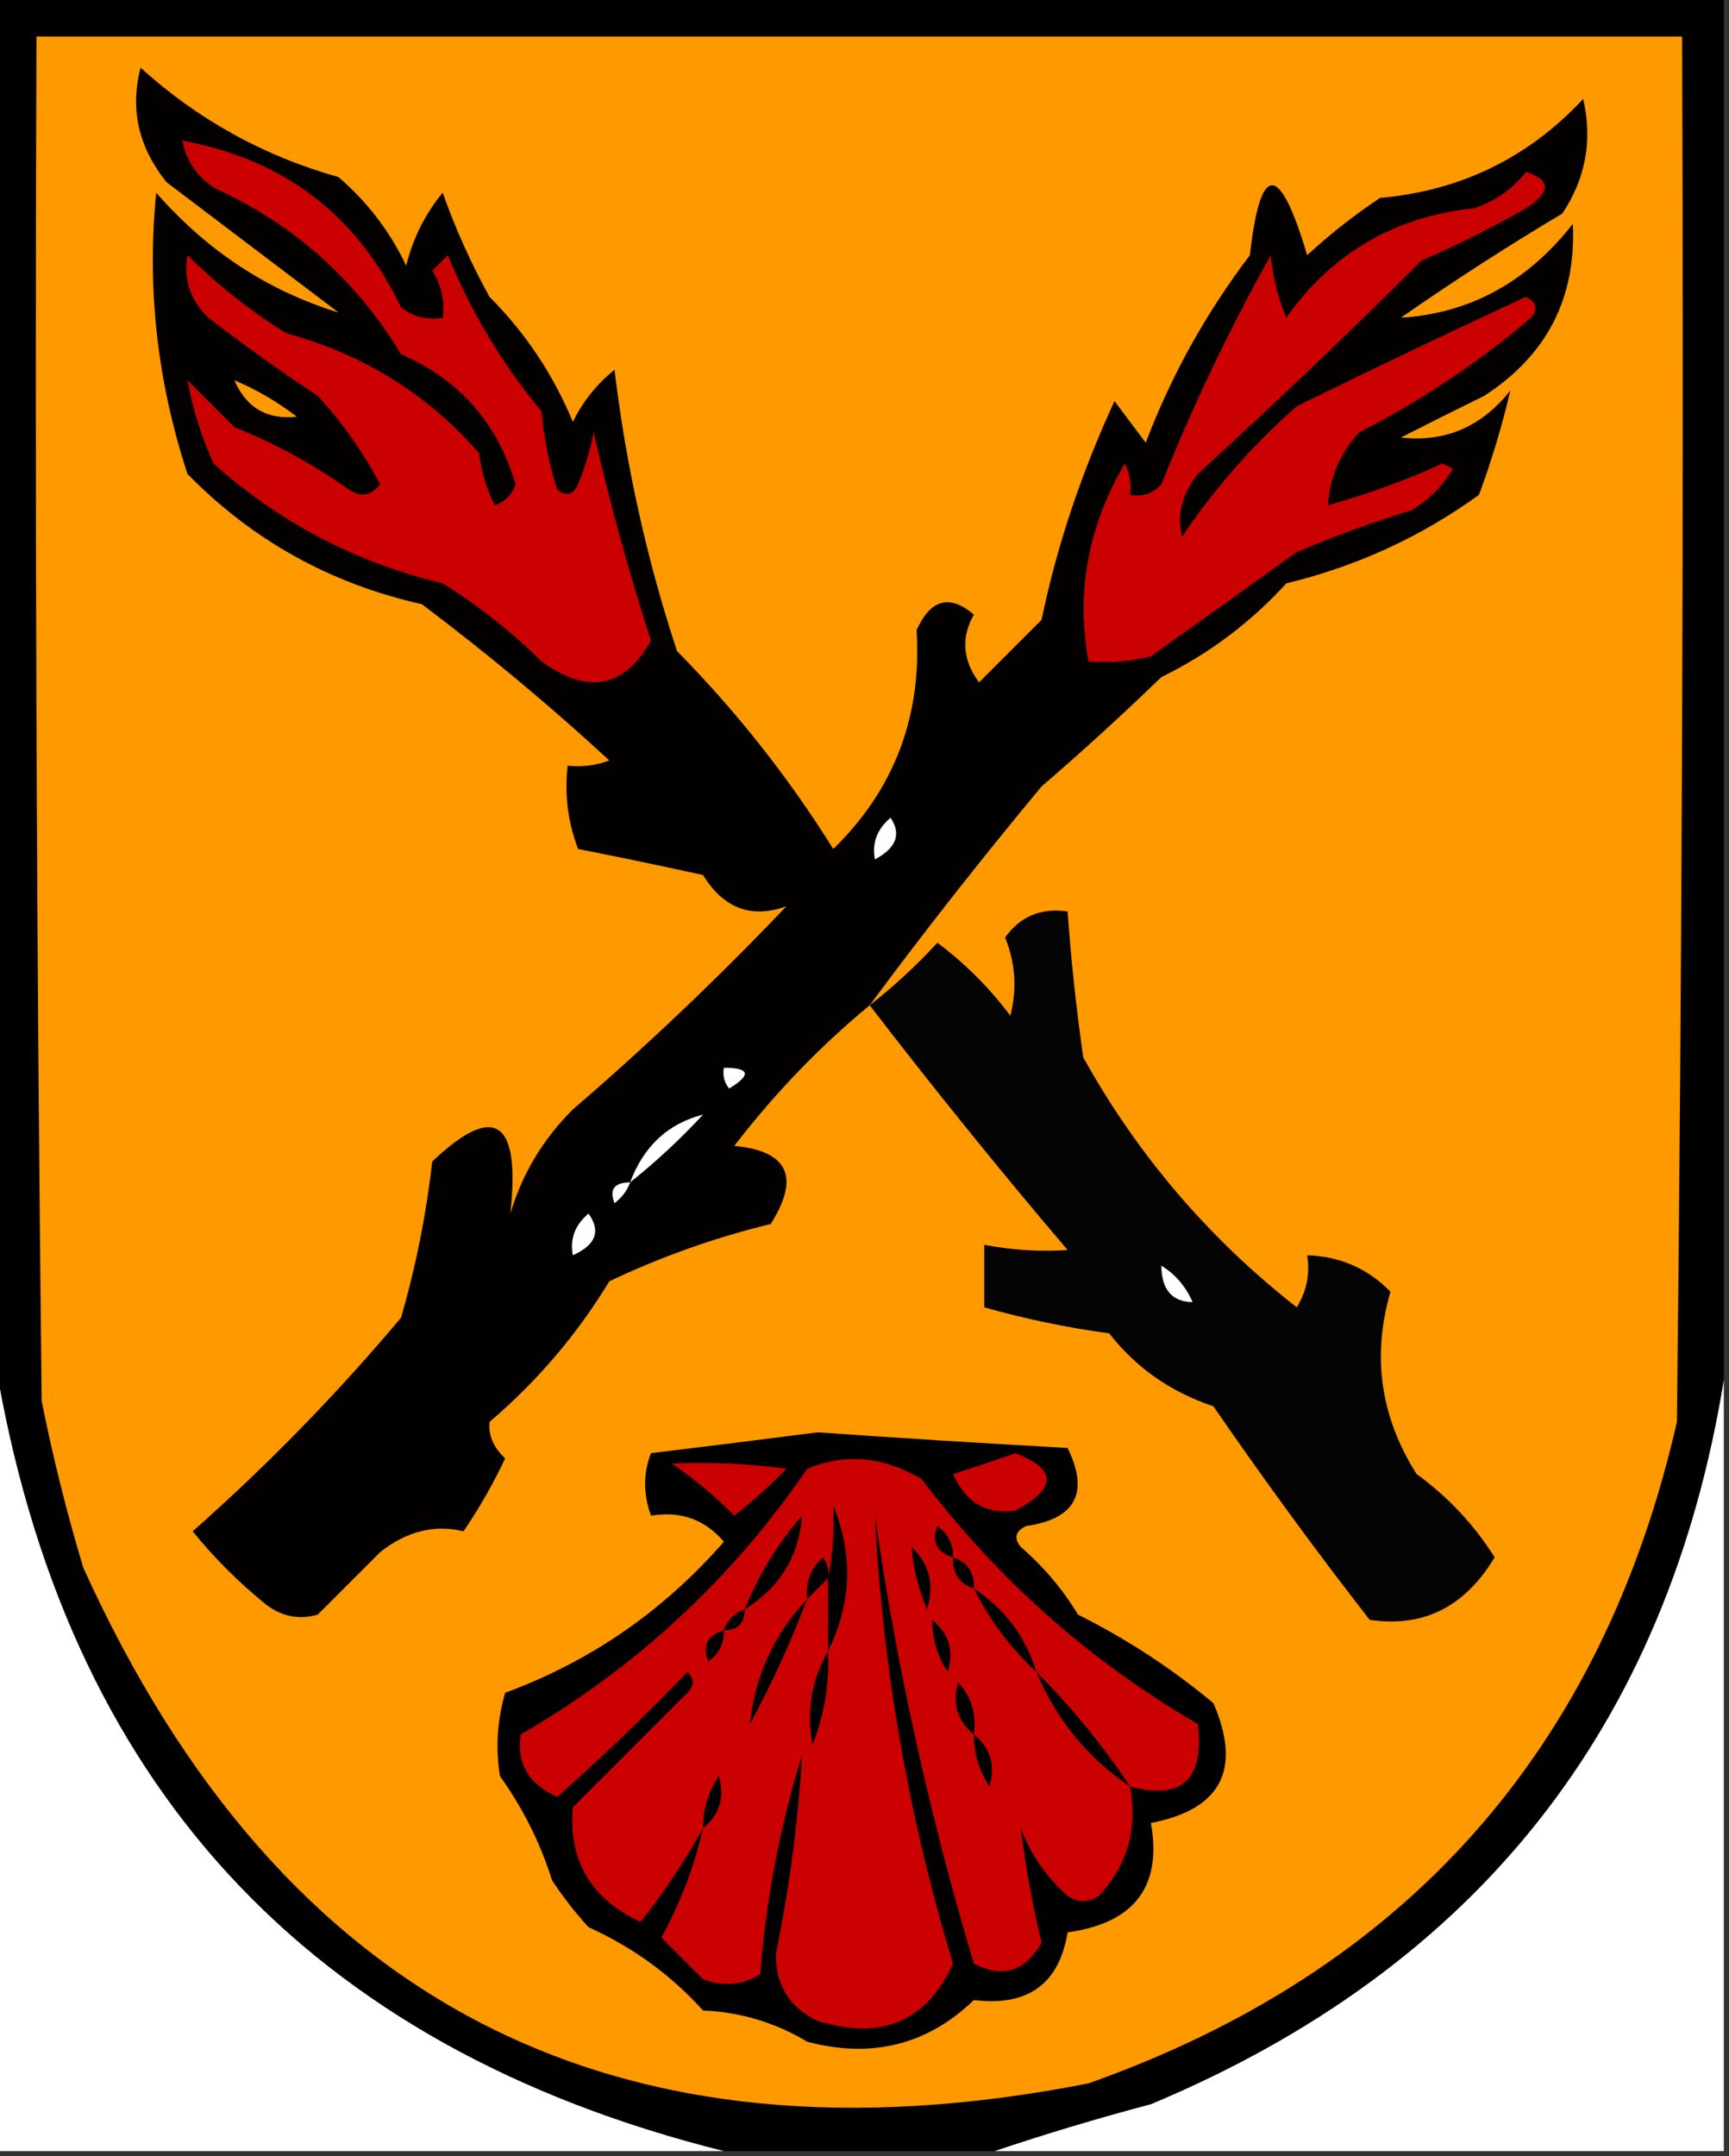 <?xml version="1.0" encoding="UTF-8"?>
<!DOCTYPE svg PUBLIC "-//W3C//DTD SVG 1.1//EN" "http://www.w3.org/Graphics/SVG/1.1/DTD/svg11.dtd">
<svg xmlns="http://www.w3.org/2000/svg" version="1.1" width="166px" height="207px" style="shape-rendering:geometricPrecision; text-rendering:geometricPrecision; image-rendering:optimizeQuality; fill-rule:evenodd; clip-rule:evenodd" xmlns:xlink="http://www.w3.org/1999/xlink">
<rect width="100%" height="100%" fill="#333333" stroke="none"/>
<g><path style="opacity:1" fill="#000000" d="M -0.5,-0.5 C 54.833,-0.5 110.167,-0.5 165.5,-0.5C 165.5,43.833 165.5,88.167 165.5,132.5C 160.089,165.759 141.756,188.926 110.5,202C 105.336,203.369 100.336,204.869 95.5,206.5C 86.833,206.5 78.167,206.5 69.5,206.5C 29.512,196.512 6.179,171.179 -0.5,130.5C -0.5,86.833 -0.5,43.167 -0.5,-0.5 Z"/></g>
<g><path style="opacity:1" fill="#fe9900" d="M 3.5,3.5 C 56.167,3.5 108.833,3.5 161.5,3.5C 161.667,47.835 161.5,92.168 161,136.5C 153.789,168.042 134.956,189.209 104.5,200C 59.155,208.901 26.988,192.401 8,150.5C 6.413,145.232 5.08,139.899 4,134.5C 3.5,90.835 3.333,47.168 3.5,3.5 Z"/></g>
<g><path style="opacity:1" fill="#020100" d="M 83.5,96.5 C 78.719,100.45 74.385,104.95 70.5,110C 75.671,110.494 76.838,112.994 74,117.5C 68.665,118.794 63.499,120.627 58.5,123C 55.417,128.088 51.583,132.588 47,136.5C 46.873,137.777 47.373,138.943 48.5,140C 47.353,142.444 46.019,144.777 44.5,147C 41.707,146.327 39.04,146.993 36.5,149C 34.473,151.027 32.473,153.027 30.5,155C 28.711,155.52 27.044,155.187 25.5,154C 22.887,151.877 20.554,149.544 18.5,147C 25.667,140.666 32.333,133.833 38.5,126.5C 39.917,121.607 40.917,116.607 41.5,111.5C 47.483,105.823 49.983,107.49 49,116.5C 50.13,112.69 52.13,109.357 55,106.5C 62.136,100.365 68.969,93.865 75.5,87C 72.141,88.21 69.474,87.21 67.5,84C 63.496,83.119 59.496,82.286 55.5,81.5C 54.52,78.913 54.187,76.247 54.5,73.5C 55.873,73.657 57.207,73.49 58.5,73C 52.815,67.754 46.815,62.755 40.5,58C 31.736,56.036 24.236,51.87 18,45.5C 15.087,36.614 14.087,27.614 15,18.5C 19.869,24.078 25.702,27.911 32.5,30C 27,25.833 21.5,21.667 16,17.5C 13.293,14.141 12.46,10.474 13.5,6.5C 18.988,11.478 25.321,14.978 32.5,17C 35.273,19.383 37.44,22.217 39,25.5C 39.639,22.888 40.806,20.554 42.5,18.5C 43.723,21.947 45.223,25.28 47,28.5C 50.451,31.956 53.118,35.956 55,40.5C 55.953,38.545 57.287,36.878 59,35.5C 60.097,44.697 62.097,53.697 65,62.5C 70.733,68.324 75.733,74.657 80,81.5C 85.851,75.796 88.518,68.796 88,60.5C 89.335,57.518 91.168,57.018 93.5,59C 92.251,61.21 92.418,63.376 94,65.5C 96,63.5 98,61.5 100,59.5C 101.45,52.481 103.784,45.481 107,38.5C 108,39.833 109,41.167 110,42.5C 112.454,36.037 115.788,30.037 120,24.5C 121.009,15.553 122.842,15.553 125.5,24.5C 127.69,22.476 130.023,20.643 132.5,19C 140.237,18.313 146.737,15.147 152,9.5C 152.912,13.453 152.245,17.119 150,20.5C 144.676,23.67 139.51,27.003 134.5,30.5C 141.113,30.086 146.613,27.086 151,21.5C 151.343,28.612 148.509,34.112 142.5,38C 139.853,39.299 137.186,40.632 134.5,42C 138.734,42.481 142.234,40.981 145,37.5C 144.243,40.784 143.243,44.117 142,47.5C 136.438,51.529 130.271,54.362 123.5,56C 120.066,59.77 116.066,62.77 111.5,65C 107.761,68.617 103.928,72.117 100,75.5C 94.262,82.394 88.762,89.394 83.5,96.5 Z"/></g>
<g><path style="opacity:1" fill="#cb0000" d="M 17.5,13.5 C 27.258,15.293 34.258,20.627 38.5,29.5C 39.689,30.429 41.022,30.762 42.5,30.5C 42.714,28.856 42.38,27.356 41.5,26C 42,25.5 42.5,25 43,24.5C 45.232,29.965 48.232,34.965 52,39.5C 52.226,42.095 52.726,44.595 53.5,47C 54.332,47.688 54.998,47.521 55.5,46.5C 56.154,44.885 56.654,43.218 57,41.5C 58.537,48.243 60.37,54.909 62.5,61.5C 59.948,66.043 56.448,66.71 52,63.5C 49.098,60.636 45.932,58.136 42.5,56C 34.168,54.001 26.835,50.168 20.5,44.5C 19.309,41.826 18.476,39.16 18,36.5C 19.5,38 21,39.5 22.5,41C 26.4,42.565 30.067,44.565 33.5,47C 34.635,47.749 35.635,47.583 36.5,46.5C 34.869,43.404 32.869,40.57 30.5,38C 26.912,35.623 23.412,33.123 20,30.5C 18.249,28.788 17.582,26.788 18,24.5C 20.894,27.361 24.061,29.861 27.5,32C 34.868,33.999 41.035,37.833 46,43.5C 46.202,45.256 46.702,46.922 47.5,48.5C 48.5,48.167 49.167,47.5 49.5,46.5C 47.764,40.599 44.097,36.432 38.5,34C 34.169,26.827 28.169,21.494 20.5,18C 18.859,16.871 17.859,15.371 17.5,13.5 Z"/></g>
<g><path style="opacity:1" fill="#cb0000" d="M 146.5,16.5 C 148.927,17.279 148.927,18.445 146.5,20C 143.254,21.859 139.921,23.525 136.5,25C 129.555,31.922 122.388,38.755 115,45.5C 113.459,47.477 112.959,49.477 113.5,51.5C 116.608,46.889 120.275,42.722 124.5,39C 131.825,35.396 139.159,31.896 146.5,28.5C 147.521,29.002 147.688,29.668 147,30.5C 141.938,34.802 136.438,38.468 130.5,41.5C 128.673,43.487 127.673,45.821 127.5,48.5C 131.243,47.465 134.91,46.132 138.5,44.5C 138.833,44.667 139.167,44.833 139.5,45C 138.5,46.667 137.167,48 135.5,49C 131.757,50.136 128.09,51.47 124.5,53C 119.812,56.363 115.145,59.696 110.5,63C 108.527,63.495 106.527,63.662 104.5,63.5C 103.299,56.81 104.465,50.477 108,44.5C 108.483,45.448 108.649,46.448 108.5,47.5C 109.675,47.719 110.675,47.386 111.5,46.5C 114.512,38.98 118.012,31.647 122,24.5C 122.192,26.577 122.692,28.577 123.5,30.5C 127.876,24.306 133.876,20.806 141.5,20C 143.584,19.303 145.251,18.136 146.5,16.5 Z"/></g>
<g><path style="opacity:1" fill="#fe9900" d="M 22.5,36.5 C 24.609,37.391 26.609,38.558 28.5,40C 25.649,40.32 23.649,39.153 22.5,36.5 Z"/></g>
<g><path style="opacity:1" fill="#fefffe" d="M 85.5,78.5 C 86.559,80.07 86.059,81.403 84,82.5C 83.7,80.934 84.2,79.601 85.5,78.5 Z"/></g>
<g><path style="opacity:1" fill="#040404" d="M 83.5,96.5 C 85.797,94.706 87.963,92.706 90,90.5C 92.667,92.5 95,94.833 97,97.5C 97.659,94.953 97.493,92.453 96.5,90C 97.944,87.966 99.944,87.132 102.5,87.5C 102.835,92.177 103.335,96.844 104,101.5C 109.206,110.874 116.039,118.874 124.5,125.5C 125.452,123.955 125.785,122.288 125.5,120.5C 128.655,120.605 131.322,121.772 133.5,124C 131.699,130.179 132.533,136.012 136,141.5C 139.022,143.688 141.522,146.355 143.5,149.5C 140.641,154.264 136.641,156.264 131.5,155.5C 126.278,148.786 121.278,141.952 116.5,135C 112.391,133.626 109.057,131.292 106.5,128C 102.406,127.443 98.406,126.61 94.5,125.5C 94.5,123.5 94.5,121.5 94.5,119.5C 97.176,120.008 99.843,120.175 102.5,120C 95.93,112.273 89.597,104.44 83.5,96.5 Z"/></g>
<g><path style="opacity:1" fill="#fefffe" d="M 69.5,102.5 C 72.001,102.511 72.168,103.178 70,104.5C 69.536,103.906 69.369,103.239 69.5,102.5 Z"/></g>
<g><path style="opacity:1" fill="#fefffe" d="M 60.5,113.5 C 61.802,110.025 64.135,107.858 67.5,107C 65.297,109.372 62.964,111.539 60.5,113.5 Z"/></g>
<g><path style="opacity:1" fill="#fefffe" d="M 60.5,113.5 C 60.217,114.289 59.717,114.956 59,115.5C 58.472,114.184 58.972,113.517 60.5,113.5 Z"/></g>
<g><path style="opacity:1" fill="#fefffe" d="M 56.5,116.5 C 57.71,118.176 57.21,119.51 55,120.5C 54.7,118.934 55.2,117.601 56.5,116.5 Z"/></g>
<g><path style="opacity:1" fill="#fefffe" d="M 111.5,121.5 C 112.837,122.315 113.837,123.482 114.5,125C 112.522,124.967 111.522,123.8 111.5,121.5 Z"/></g>
<g><path style="opacity:1" fill="#fefffe" d="M -0.5,130.5 C 6.179,171.179 29.512,196.512 69.5,206.5C 46.167,206.5 22.833,206.5 -0.5,206.5C -0.5,181.167 -0.5,155.833 -0.5,130.5 Z"/></g>
<g><path style="opacity:1" fill="#fefffe" d="M 165.5,132.5 C 165.5,157.167 165.5,181.833 165.5,206.5C 142.167,206.5 118.833,206.5 95.5,206.5C 100.336,204.869 105.336,203.369 110.5,202C 141.756,188.926 160.089,165.759 165.5,132.5 Z"/></g>
<g><path style="opacity:1" fill="#000000" d="M 78.5,137.5 C 86.49,138.058 94.49,138.558 102.5,139C 104.602,143.308 103.269,145.808 98.5,146.5C 97.479,147.002 97.312,147.668 98,148.5C 100.19,150.388 102.023,152.555 103.5,155C 108.175,157.336 112.508,160.169 116.5,163.5C 119.243,169.866 117.243,173.699 110.5,175C 111.582,181.11 108.915,184.61 102.5,185.5C 101.681,190.467 98.681,192.634 93.5,192C 89.033,196.301 83.7,197.635 77.5,196C 74.431,194.154 71.098,193.154 67.5,193C 64.417,189.592 60.751,186.925 56.5,185C 55.212,183.59 54.046,182.09 53,180.5C 51.881,176.929 50.215,173.596 48,170.5C 47.57,167.808 47.737,165.141 48.5,162.5C 56.697,159.481 63.697,154.648 69.5,148C 67.679,145.863 65.346,145.03 62.5,145.5C 61.752,143.416 61.752,141.416 62.5,139.5C 67.985,138.833 73.319,138.167 78.5,137.5 Z"/></g>
<g><path style="opacity:1" fill="#ca0100" d="M 108.5,171.5 C 109.231,175.603 108.231,179.103 105.5,182C 104.5,182.667 103.5,182.667 102.5,182C 100.457,180.189 98.957,178.022 98,175.5C 98.467,179.226 99.134,182.892 100,186.5C 98.395,189.274 96.228,189.94 93.5,188.5C 89.253,174.326 86.086,159.993 84,145.5C 84.728,160.092 87.228,174.425 91.5,188.5C 88.953,194.065 84.62,195.899 78.5,194C 75.767,192.702 74.434,190.535 74.5,187.5C 75.801,181.179 76.634,174.846 77,168.5C 74.871,175.348 73.538,182.348 73,189.5C 71.274,190.576 69.441,190.743 67.5,190C 66.167,188.667 64.833,187.333 63.5,186C 65.33,182.676 66.663,179.176 67.5,175.5C 65.758,178.643 63.758,181.643 61.5,184.5C 56.726,182.274 54.559,178.608 55,173.5C 58.667,169.833 62.333,166.167 66,162.5C 66.667,161.833 66.667,161.167 66,160.5C 62.011,164.655 57.845,168.655 53.5,172.5C 50.749,171.284 49.583,169.284 50,166.5C 61.102,160.064 70.268,151.564 77.5,141C 81.174,139.478 84.841,139.812 88.5,142C 95.796,151.633 104.63,159.467 115,165.5C 115.637,170.839 113.47,172.839 108.5,171.5 Z"/></g>
<g><path style="opacity:1" fill="#cb0000" d="M 97.5,139.5 C 101.487,141.041 101.487,142.875 97.5,145C 94.716,145.417 92.716,144.25 91.5,141.5C 93.631,140.831 95.631,140.165 97.5,139.5 Z"/></g>
<g><path style="opacity:1" fill="#cb0000" d="M 64.5,140.5 C 68.182,140.335 71.848,140.501 75.5,141C 73.944,142.599 72.277,144.099 70.5,145.5C 68.583,143.568 66.583,141.901 64.5,140.5 Z"/></g>
<g><path style="opacity:1" fill="#000000" d="M 79.5,158.5 C 79.5,156.167 79.5,153.833 79.5,151.5C 79.938,149.362 80.105,147.028 80,144.5C 81.931,149.268 81.765,153.935 79.5,158.5 Z"/></g>
<g><path style="opacity:1" fill="#000000" d="M 71.5,154.5 C 72.809,151.222 74.642,148.222 77,145.5C 76.723,149.376 74.89,152.376 71.5,154.5 Z"/></g>
<g><path style="opacity:1" fill="#000000" d="M 91.5,149.5 C 89.915,148.998 89.415,147.998 90,146.5C 91.039,147.244 91.539,148.244 91.5,149.5 Z"/></g>
<g><path style="opacity:1" fill="#000000" d="M 87.5,148.5 C 89.239,150.119 89.739,152.119 89,154.5C 88.187,152.564 87.687,150.564 87.5,148.5 Z"/></g>
<g><path style="opacity:1" fill="#000000" d="M 79.5,151.5 C 78.833,152.167 78.167,152.833 77.5,153.5C 77.312,151.897 77.812,150.563 79,149.5C 79.464,150.094 79.631,150.761 79.5,151.5 Z"/></g>
<g><path style="opacity:1" fill="#000000" d="M 91.5,149.5 C 92.906,149.973 93.573,150.973 93.5,152.5C 92.094,152.027 91.427,151.027 91.5,149.5 Z"/></g>
<g><path style="opacity:1" fill="#000000" d="M 93.5,152.5 C 96.471,154.443 98.471,157.109 99.5,160.5C 97.016,158.2 95.016,155.533 93.5,152.5 Z"/></g>
<g><path style="opacity:1" fill="#000000" d="M 77.5,153.5 C 75.952,157.598 74.119,161.598 72,165.5C 72.469,160.895 74.302,156.895 77.5,153.5 Z"/></g>
<g><path style="opacity:1" fill="#000000" d="M 71.5,154.5 C 71.5,155.833 70.833,156.5 69.5,156.5C 69.833,155.5 70.5,154.833 71.5,154.5 Z"/></g>
<g><path style="opacity:1" fill="#000000" d="M 89.5,155.5 C 91.099,156.799 91.599,158.465 91,160.5C 89.991,158.975 89.491,157.308 89.5,155.5 Z"/></g>
<g><path style="opacity:1" fill="#000000" d="M 69.5,156.5 C 69.539,157.756 69.039,158.756 68,159.5C 67.415,158.002 67.915,157.002 69.5,156.5 Z"/></g>
<g><path style="opacity:1" fill="#000000" d="M 79.5,158.5 C 79.649,161.607 79.149,164.607 78,167.5C 77.424,164.228 77.924,161.228 79.5,158.5 Z"/></g>
<g><path style="opacity:1" fill="#000000" d="M 99.5,160.5 C 102.871,163.871 105.871,167.537 108.5,171.5C 104.426,168.755 101.426,165.088 99.5,160.5 Z"/></g>
<g><path style="opacity:1" fill="#000000" d="M 93.5,166.5 C 91.901,165.201 91.401,163.535 92,161.5C 93.269,162.905 93.769,164.571 93.5,166.5 Z"/></g>
<g><path style="opacity:1" fill="#000000" d="M 93.5,166.5 C 95.099,167.799 95.599,169.465 95,171.5C 93.991,169.975 93.491,168.308 93.5,166.5 Z"/></g>
<g><path style="opacity:1" fill="#000000" d="M 67.5,175.5 C 67.491,173.692 67.991,172.025 69,170.5C 69.599,172.535 69.099,174.201 67.5,175.5 Z"/></g>
</svg>

